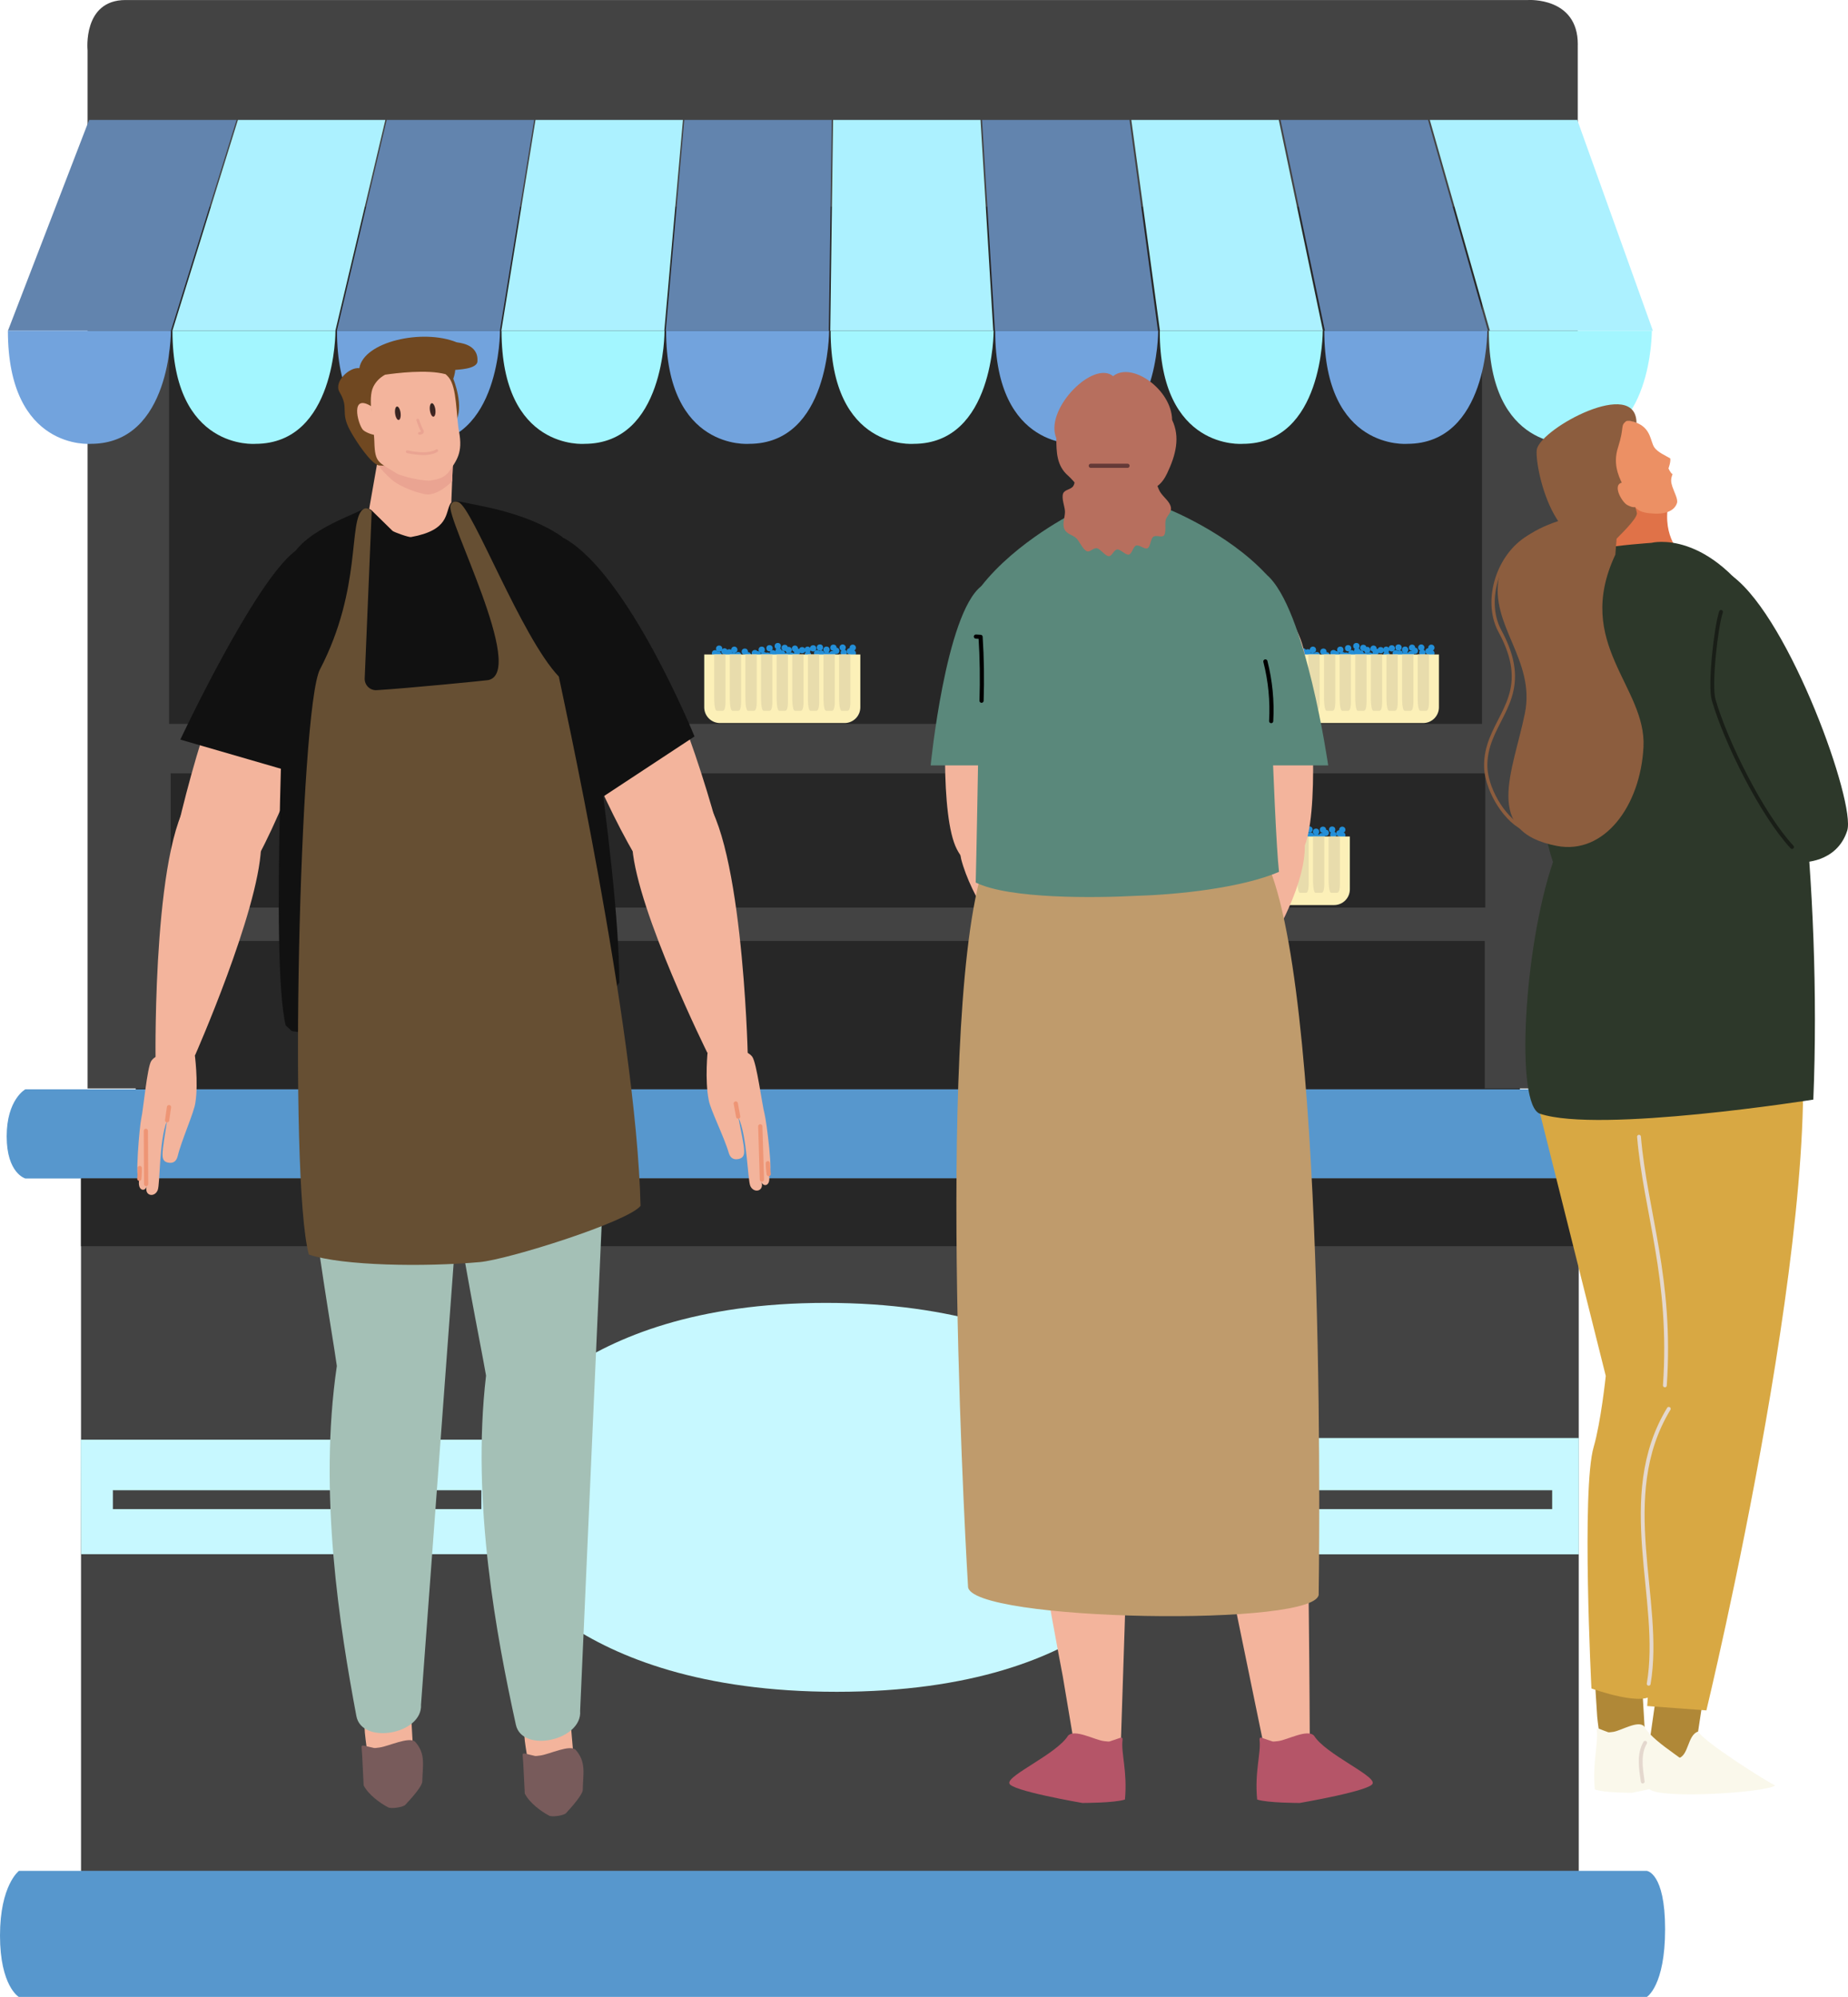 <?xml version="1.0" encoding="UTF-8"?>
<svg id="Layer_2" data-name="Layer 2" xmlns="http://www.w3.org/2000/svg" xmlns:xlink="http://www.w3.org/1999/xlink" viewBox="0 0 664.04 717.67">
  <defs>
    <style>
      .cls-1 {
        fill: #704821;
      }

      .cls-1, .cls-2, .cls-3, .cls-4, .cls-5, .cls-6, .cls-7, .cls-8, .cls-9, .cls-10, .cls-11, .cls-12, .cls-13, .cls-14, .cls-15, .cls-16, .cls-17, .cls-18, .cls-19, .cls-20, .cls-21, .cls-22, .cls-23, .cls-24, .cls-25, .cls-26, .cls-27, .cls-28, .cls-29, .cls-30, .cls-31, .cls-32, .cls-33 {
        stroke-width: 0px;
      }

      .cls-2 {
        fill: #a3f6ff;
      }

      .cls-3 {
        fill: #acf1ff;
      }

      .cls-4 {
        fill: #5a887b;
      }

      .cls-34 {
        stroke: #643937;
      }

      .cls-34, .cls-35, .cls-36, .cls-37, .cls-38, .cls-39, .cls-40, .cls-41 {
        fill: none;
        stroke-linecap: round;
      }

      .cls-34, .cls-35, .cls-36, .cls-38, .cls-39, .cls-40, .cls-41 {
        stroke-linejoin: round;
      }

      .cls-34, .cls-38 {
        stroke-width: 1.5px;
      }

      .cls-5 {
        fill: #d8a843;
      }

      .cls-6 {
        fill: #785b5b;
      }

      .cls-7 {
        fill: #238fd8;
      }

      .cls-8 {
        fill: #fcf0b8;
      }

      .cls-9 {
        fill: #bf9b6c;
      }

      .cls-10 {
        fill: url(#linear-gradient);
      }

      .cls-11 {
        fill: #b55568;
      }

      .cls-12 {
        fill: #272727;
      }

      .cls-13 {
        fill: #e8dcac;
      }

      .cls-14 {
        fill: #b76f5e;
      }

      .cls-15 {
        fill: #5797cd;
      }

      .cls-16 {
        fill: #272727;
      }

      .cls-17 {
        fill: #ec9064;
      }

      .cls-18 {
        fill: #2d382a;
      }

      .cls-19 {
        fill: #434343;
      }

      .cls-20 {
        fill: #6284ae;
      }

      .cls-21 {
        fill: #72a3dd;
      }

      .cls-22 {
        fill: #8c5d3e;
      }

      .cls-35 {
        stroke-width: 1.53px;
      }

      .cls-35, .cls-36 {
        stroke: #ee9575;
      }

      .cls-36 {
        stroke-width: 1.51px;
      }

      .cls-23 {
        fill: #111;
      }

      .cls-24 {
        fill: #c7f8ff;
      }

      .cls-37 {
        stroke: #eaa492;
        stroke-miterlimit: 10;
      }

      .cls-38 {
        stroke: #000;
      }

      .cls-39 {
        stroke: #191e17;
      }

      .cls-39, .cls-40 {
        stroke-width: 1.37px;
      }

      .cls-25 {
        fill: #faf8eb;
      }

      .cls-26 {
        fill: url(#linear-gradient-2);
      }

      .cls-27 {
        fill: #664f33;
      }

      .cls-28 {
        fill: #e07248;
      }

      .cls-40 {
        stroke: #e4d8ce;
      }

      .cls-29 {
        fill: #b08837;
      }

      .cls-30 {
        fill: #434343;
      }

      .cls-31 {
        fill: #eaa492;
      }

      .cls-32 {
        fill: #f3b49c;
      }

      .cls-41 {
        stroke: #3e2210;
        stroke-width: 1.39px;
      }

      .cls-33 {
        fill: #a4c0b6;
      }
    </style>
    <linearGradient id="linear-gradient" x1="-101.98" y1="44.77" x2="-102.01" y2="39.9" gradientTransform="translate(244.95 106.18)" gradientUnits="userSpaceOnUse">
      <stop offset="0" stop-color="#442523"/>
      <stop offset="1" stop-color="#302420"/>
    </linearGradient>
    <linearGradient id="linear-gradient-2" x1="-89.43" y1="45.22" x2="-89.46" y2="40.34" gradientTransform="translate(244.9 104.55)" xlink:href="#linear-gradient"/>
  </defs>
  <g id="Blueberrys">
    <g id="Layer_9" data-name="Layer 9">
      <g>
        <polygon id="Bottom" class="cls-19" points="29.11 423.48 567.28 423.48 567.28 672.53 29.12 672.53 29.11 423.48"/>
        <path class="cls-24" d="M418.2,516.81s-28.16-48.57-121.42-48.57-117.46,49.17-117.46,49.17H29.01l.14,41.14h150.03s23.99,49.46,121.46,49.46,118.08-49.4,118.08-49.4h148.58v-41.8h-149.09ZM172.97,542.36H40.56v-6.83l.26.04h132.15v6.79ZM557.74,542.36h-132.41v-6.83l.26.04h132.15v6.79Z"/>
        <rect id="Background" class="cls-12" x="48.77" y="69.97" width="497.37" height="329.56"/>
        <path class="cls-30" d="M566.95,15.99c.05-17.14-17.86-15.98-17.86-15.98H45.1C29.64.02,31.46,18.05,31.46,18.05v373.14h535.48s-.05-358.07,0-375.2ZM60.76,74.26h471.76v185.9H60.76V74.26ZM533.52,391.14H60.82v-52.97h472.69v52.97ZM533.71,326.15H61.32v-48.21h472.39v48.21Z"/>
        <path class="cls-15" d="M9.09,423.53h575.81s9-3.77,9-16.75-9.13-15.29-9.13-15.29H9.09s-6.69,3.65-6.69,16.92,6.69,15.12,6.69,15.12Z"/>
        <path class="cls-15" d="M6.8,672.37h584.92s6.6.53,6.6,20.94-6.55,24.35-6.55,24.35H6.74s-6.74-3.95-6.74-22.04,6.8-23.25,6.8-23.25Z"/>
        <rect class="cls-16" x="29.11" y="423.48" width="538.17" height="24.4"/>
        <g id="Onning">
          <polygon class="cls-20" points="297.81 118.88 239.23 118.88 245.88 43.1 298.87 43.1 297.81 118.88"/>
          <polygon class="cls-3" points="238.71 118.88 180.14 118.88 192.41 43.1 245.4 43.1 238.71 118.88"/>
          <polygon class="cls-20" points="179.61 118.88 121.04 118.88 138.95 43.1 191.94 43.1 179.61 118.88"/>
          <polygon class="cls-3" points="120.51 118.88 61.94 118.88 85.48 43.1 138.47 43.1 120.51 118.88"/>
          <polygon class="cls-20" points="61.41 118.88 2.84 118.88 32.02 43.1 85.01 43.1 61.41 118.88"/>
          <polygon class="cls-3" points="356.91 118.88 298.34 118.88 299.35 43.1 352.34 43.1 356.91 118.88"/>
          <polygon class="cls-20" points="416.09 118.88 357.52 118.88 352.88 43.1 405.87 43.1 416.09 118.88"/>
          <polygon class="cls-3" points="475.37 118.88 416.8 118.88 406.51 43.1 459.5 43.1 475.37 118.88"/>
          <polygon class="cls-20" points="534.65 118.88 476.08 118.88 460.14 43.1 513.13 43.1 534.65 118.88"/>
          <polygon class="cls-3" points="593.94 118.88 535.36 118.88 513.77 43.1 566.76 43.1 593.94 118.88"/>
          <path class="cls-21" d="M32.62,159.51s-29.78,2.51-29.78-40.63h58.57s.22,40.63-28.79,40.63Z"/>
          <path class="cls-2" d="M91.75,159.51s-29.78,2.51-29.78-40.63h58.57s.22,40.63-28.79,40.63Z"/>
          <path class="cls-21" d="M150.87,159.51s-29.78,2.51-29.78-40.63h58.57s.22,40.63-28.79,40.63Z"/>
          <path class="cls-2" d="M210,159.51s-29.78,2.51-29.78-40.63h58.57s.22,40.63-28.79,40.63Z"/>
          <path class="cls-21" d="M269.13,159.51s-29.78,2.51-29.78-40.63h58.57s.22,40.63-28.79,40.63Z"/>
          <path class="cls-2" d="M328.25,159.51s-29.78,2.51-29.78-40.63h58.57s.22,40.63-28.79,40.63Z"/>
          <path class="cls-21" d="M387.38,159.51s-29.78,2.51-29.78-40.63h58.57s.22,40.63-28.79,40.63Z"/>
          <path class="cls-2" d="M446.51,159.51s-29.78,2.51-29.78-40.63h58.57s.22,40.63-28.79,40.63Z"/>
          <path class="cls-21" d="M505.64,159.51s-29.78,2.51-29.78-40.63h58.57s.22,40.63-28.79,40.63Z"/>
          <path class="cls-2" d="M564.76,159.51s-29.78,2.51-29.78-40.63h58.57s.22,40.63-28.79,40.63Z"/>
        </g>
      </g>
      <g>
        <circle class="cls-7" cx="464.84" cy="234.77" r="1.13"/>
        <circle class="cls-7" cx="466.32" cy="233.12" r="1.13"/>
        <circle class="cls-7" cx="469.95" cy="234.44" r="1.13"/>
        <circle class="cls-7" cx="475.54" cy="234.2" r="1.13"/>
        <circle class="cls-7" cx="479.16" cy="234.72" r="1.13"/>
        <circle class="cls-7" cx="481.61" cy="233.51" r="1.13"/>
        <circle class="cls-7" cx="484.42" cy="232.96" r="1.13"/>
        <circle class="cls-7" cx="487.39" cy="232.19" r="1.13"/>
        <circle class="cls-7" cx="487.66" cy="234" r="1.13"/>
        <circle class="cls-7" cx="482.36" cy="235.42" r="1.13"/>
        <circle class="cls-7" cx="480.13" cy="235.13" r="1.13"/>
        <circle class="cls-7" cx="471.55" cy="235.65" r="1.13"/>
        <circle class="cls-7" cx="507.01" cy="235.09" r="1.13"/>
        <circle class="cls-7" cx="504.98" cy="235.27" r="1.13"/>
        <circle class="cls-7" cx="502.98" cy="234.89" r="1.13"/>
        <circle class="cls-7" cx="489.88" cy="232.84" r="1.13"/>
        <circle class="cls-7" cx="491.27" cy="233.6" r="1.13"/>
        <circle class="cls-7" cx="496.13" cy="233.67" r="1.13"/>
        <circle class="cls-7" cx="500.1" cy="233.01" r="1.13"/>
        <circle class="cls-7" cx="502.53" cy="232.71" r="1.13"/>
        <circle class="cls-7" cx="504.9" cy="233.49" r="1.13"/>
        <circle class="cls-7" cx="507.39" cy="232.78" r="1.13"/>
        <circle class="cls-7" cx="508.39" cy="233.89" r="1.13"/>
        <path class="cls-7" d="M511.83,232.73c0,.62-.5,1.13-1.13,1.13s-1.13-.5-1.13-1.13.5-1.13,1.13-1.13,1.13.5,1.13,1.13Z"/>
        <path class="cls-7" d="M515.46,232.79c0,.62-.5,1.13-1.13,1.13s-1.13-.5-1.13-1.13.5-1.13,1.13-1.13,1.13.5,1.13,1.13Z"/>
        <path class="cls-7" d="M514.42,234.06c0,.62-.5,1.13-1.13,1.13s-1.13-.5-1.13-1.13.5-1.13,1.13-1.13,1.13.5,1.13,1.13Z"/>
        <circle class="cls-7" cx="514.34" cy="234.77" r="1.13"/>
        <path class="cls-7" d="M512.22,234.55c0,.62-.5,1.13-1.13,1.13s-1.13-.5-1.13-1.13.5-1.13,1.13-1.13,1.13.5,1.13,1.13Z"/>
        <path class="cls-7" d="M502.65,234.77c0,.62-.5,1.13-1.13,1.13s-1.13-.5-1.13-1.13.5-1.13,1.13-1.13,1.13.5,1.13,1.13Z"/>
        <path class="cls-7" d="M499.32,235.21c0,.62-.5,1.13-1.13,1.13s-1.13-.5-1.13-1.13.5-1.13,1.13-1.13,1.13.5,1.13,1.13Z"/>
        <path class="cls-7" d="M494.95,235.65c0,.62-.5,1.13-1.13,1.13s-1.13-.5-1.13-1.13.5-1.13,1.13-1.13,1.13.5,1.13,1.13Z"/>
        <circle class="cls-7" cx="490.74" cy="235.71" r="1.13"/>
        <path class="cls-7" d="M488.35,235.65c0,.62-.5,1.13-1.13,1.13s-1.13-.5-1.13-1.13.5-1.13,1.13-1.13,1.13.5,1.13,1.13Z"/>
        <circle class="cls-7" cx="483.7" cy="235.6" r="1.13"/>
        <path class="cls-7" d="M481.31,235.54c0,.62-.5,1.13-1.13,1.13s-1.13-.5-1.13-1.13.5-1.13,1.13-1.13,1.13.5,1.13,1.13Z"/>
        <circle class="cls-7" cx="476.66" cy="235.49" r="1.13"/>
        <circle class="cls-7" cx="473.14" cy="235.43" r="1.13"/>
        <circle class="cls-7" cx="469.62" cy="235.38" r="1.13"/>
        <path class="cls-7" d="M467.23,235.32c0,.62-.5,1.13-1.13,1.13s-1.13-.5-1.13-1.13.5-1.13,1.13-1.13,1.13.5,1.13,1.13Z"/>
        <path class="cls-7" d="M469.38,234.11c0,.62-.5,1.13-1.13,1.13s-1.13-.5-1.13-1.13.5-1.13,1.13-1.13,1.13.5,1.13,1.13Z"/>
        <path class="cls-7" d="M472.9,233.51c0,.62-.5,1.13-1.13,1.13s-1.13-.5-1.13-1.13.5-1.13,1.13-1.13,1.13.5,1.13,1.13Z"/>
        <circle class="cls-7" cx="485.63" cy="234.77" r="1.13"/>
        <path class="cls-7" d="M490.06,234.88c0,.62-.5,1.13-1.13,1.13s-1.13-.5-1.13-1.13.5-1.13,1.13-1.13,1.13.5,1.13,1.13Z"/>
        <path class="cls-7" d="M494.68,233.12c0,.62-.5,1.13-1.13,1.13s-1.13-.5-1.13-1.13.5-1.13,1.13-1.13,1.13.5,1.13,1.13Z"/>
        <path class="cls-7" d="M499.24,233.51c0,.62-.5,1.13-1.13,1.13s-1.13-.5-1.13-1.13.5-1.13,1.13-1.13,1.13.5,1.13,1.13Z"/>
        <circle class="cls-7" cx="494.37" cy="234.22" r="1.13"/>
        <path class="cls-7" d="M493.41,235.6c0,.62-.5,1.13-1.13,1.13s-1.13-.5-1.13-1.13.5-1.13,1.13-1.13,1.13.5,1.13,1.13Z"/>
        <g>
          <path class="cls-8" d="M460.96,235.21v18.98c0,3.13,2.54,5.66,5.66,5.66h44.77c3.13,0,5.66-2.54,5.66-5.66v-18.98h-56.1Z"/>
          <g>
            <path class="cls-13" d="M464.54,235.21v15.59c0,.5,0,4.65.96,4.65h2.06c1.18,0,1.04-3.08,1.04-4.65v-15.59h-4.07Z"/>
            <path class="cls-13" d="M470.15,235.21v15.59c0,.5,0,4.65.96,4.65h2.06c1.18,0,1.04-3.08,1.04-4.65v-15.59h-4.07Z"/>
            <path class="cls-13" d="M475.76,235.21v15.59c0,.5,0,4.65.96,4.65h2.06c1.18,0,1.04-3.08,1.04-4.65v-15.59h-4.07Z"/>
            <path class="cls-13" d="M481.37,235.21v15.59c0,.5,0,4.65.96,4.65h2.06c1.18,0,1.04-3.08,1.04-4.65v-15.59h-4.07Z"/>
            <path class="cls-13" d="M486.98,235.21v15.59c0,.5,0,4.65.96,4.65h2.06c1.18,0,1.04-3.08,1.04-4.65v-15.59h-4.07Z"/>
            <path class="cls-13" d="M492.59,235.21v15.59c0,.5,0,4.65.96,4.65h2.06c1.18,0,1.04-3.08,1.04-4.65v-15.59h-4.07Z"/>
            <path class="cls-13" d="M498.2,235.21v15.59c0,.5,0,4.65.96,4.65h2.06c1.18,0,1.04-3.08,1.04-4.65v-15.59h-4.07Z"/>
            <path class="cls-13" d="M503.81,235.21v15.59c0,.5,0,4.65.96,4.65h2.06c1.18,0,1.04-3.08,1.04-4.65v-15.59h-4.07Z"/>
            <path class="cls-13" d="M509.42,235.21v15.59c0,.5,0,4.65.96,4.65h2.06c1.18,0,1.04-3.08,1.04-4.65v-15.59h-4.07Z"/>
          </g>
        </g>
      </g>
      <g>
        <circle class="cls-7" cx="256.93" cy="234.77" r="1.13"/>
        <circle class="cls-7" cx="258.41" cy="233.12" r="1.13"/>
        <circle class="cls-7" cx="262.04" cy="234.44" r="1.13"/>
        <circle class="cls-7" cx="267.63" cy="234.2" r="1.13"/>
        <circle class="cls-7" cx="271.25" cy="234.72" r="1.13"/>
        <circle class="cls-7" cx="273.7" cy="233.51" r="1.13"/>
        <circle class="cls-7" cx="276.51" cy="232.96" r="1.13"/>
        <circle class="cls-7" cx="279.48" cy="232.19" r="1.13"/>
        <circle class="cls-7" cx="279.75" cy="234" r="1.13"/>
        <circle class="cls-7" cx="274.45" cy="235.42" r="1.13"/>
        <circle class="cls-7" cx="272.22" cy="235.13" r="1.13"/>
        <circle class="cls-7" cx="263.64" cy="235.65" r="1.13"/>
        <circle class="cls-7" cx="299.1" cy="235.09" r="1.13"/>
        <circle class="cls-7" cx="297.07" cy="235.27" r="1.13"/>
        <circle class="cls-7" cx="295.07" cy="234.89" r="1.13"/>
        <circle class="cls-7" cx="281.97" cy="232.84" r="1.13"/>
        <circle class="cls-7" cx="283.36" cy="233.6" r="1.13"/>
        <circle class="cls-7" cx="288.22" cy="233.67" r="1.13"/>
        <circle class="cls-7" cx="292.19" cy="233.01" r="1.13"/>
        <circle class="cls-7" cx="294.62" cy="232.71" r="1.13"/>
        <circle class="cls-7" cx="296.99" cy="233.49" r="1.13"/>
        <circle class="cls-7" cx="299.48" cy="232.78" r="1.13"/>
        <circle class="cls-7" cx="300.48" cy="233.89" r="1.13"/>
        <path class="cls-7" d="M303.92,232.73c0,.62-.5,1.13-1.13,1.13s-1.13-.5-1.13-1.13.5-1.13,1.13-1.13,1.13.5,1.13,1.13Z"/>
        <path class="cls-7" d="M307.55,232.79c0,.62-.5,1.13-1.13,1.13s-1.13-.5-1.13-1.13.5-1.13,1.13-1.13,1.13.5,1.13,1.13Z"/>
        <path class="cls-7" d="M306.51,234.06c0,.62-.5,1.13-1.13,1.13s-1.13-.5-1.13-1.13.5-1.13,1.13-1.13,1.13.5,1.13,1.13Z"/>
        <circle class="cls-7" cx="306.43" cy="234.77" r="1.13"/>
        <path class="cls-7" d="M304.31,234.55c0,.62-.5,1.13-1.13,1.13s-1.13-.5-1.13-1.13.5-1.13,1.13-1.13,1.13.5,1.13,1.13Z"/>
        <path class="cls-7" d="M294.74,234.77c0,.62-.5,1.13-1.13,1.13s-1.13-.5-1.13-1.13.5-1.13,1.13-1.13,1.13.5,1.13,1.13Z"/>
        <path class="cls-7" d="M291.41,235.21c0,.62-.5,1.13-1.13,1.13s-1.13-.5-1.13-1.13.5-1.13,1.13-1.13,1.13.5,1.13,1.13Z"/>
        <path class="cls-7" d="M287.04,235.65c0,.62-.5,1.13-1.13,1.13s-1.13-.5-1.13-1.13.5-1.13,1.13-1.13,1.13.5,1.13,1.13Z"/>
        <circle class="cls-7" cx="282.83" cy="235.71" r="1.13"/>
        <path class="cls-7" d="M280.44,235.65c0,.62-.5,1.13-1.13,1.13s-1.13-.5-1.13-1.13.5-1.13,1.13-1.13,1.13.5,1.13,1.13Z"/>
        <circle class="cls-7" cx="275.79" cy="235.6" r="1.13"/>
        <path class="cls-7" d="M273.4,235.54c0,.62-.5,1.13-1.13,1.13s-1.13-.5-1.13-1.13.5-1.13,1.13-1.13,1.13.5,1.13,1.13Z"/>
        <circle class="cls-7" cx="268.75" cy="235.49" r="1.13"/>
        <circle class="cls-7" cx="265.23" cy="235.43" r="1.13"/>
        <circle class="cls-7" cx="261.71" cy="235.38" r="1.13"/>
        <path class="cls-7" d="M259.32,235.32c0,.62-.5,1.13-1.13,1.13s-1.13-.5-1.13-1.13.5-1.13,1.13-1.13,1.13.5,1.13,1.13Z"/>
        <path class="cls-7" d="M261.47,234.11c0,.62-.5,1.13-1.13,1.13s-1.13-.5-1.13-1.13.5-1.13,1.13-1.13,1.13.5,1.13,1.13Z"/>
        <path class="cls-7" d="M264.99,233.51c0,.62-.5,1.13-1.13,1.13s-1.13-.5-1.13-1.13.5-1.13,1.13-1.13,1.13.5,1.13,1.13Z"/>
        <circle class="cls-7" cx="277.72" cy="234.77" r="1.13"/>
        <path class="cls-7" d="M282.15,234.88c0,.62-.5,1.13-1.13,1.13s-1.13-.5-1.13-1.13.5-1.13,1.13-1.13,1.13.5,1.13,1.13Z"/>
        <path class="cls-7" d="M286.77,233.12c0,.62-.5,1.13-1.13,1.13s-1.13-.5-1.13-1.13.5-1.13,1.13-1.13,1.13.5,1.13,1.13Z"/>
        <path class="cls-7" d="M291.33,233.51c0,.62-.5,1.13-1.13,1.13s-1.13-.5-1.13-1.13.5-1.13,1.13-1.13,1.13.5,1.13,1.13Z"/>
        <circle class="cls-7" cx="286.46" cy="234.22" r="1.13"/>
        <path class="cls-7" d="M285.5,235.6c0,.62-.5,1.13-1.13,1.13s-1.13-.5-1.13-1.13.5-1.13,1.13-1.13,1.13.5,1.13,1.13Z"/>
        <g>
          <path class="cls-8" d="M253.05,235.21v18.98c0,3.13,2.54,5.66,5.66,5.66h44.77c3.13,0,5.66-2.54,5.66-5.66v-18.98h-56.1Z"/>
          <g>
            <path class="cls-13" d="M256.63,235.21v15.59c0,.5,0,4.65.96,4.65h2.06c1.18,0,1.04-3.08,1.04-4.65v-15.59h-4.07Z"/>
            <path class="cls-13" d="M262.24,235.21v15.59c0,.5,0,4.65.96,4.65h2.06c1.18,0,1.04-3.08,1.04-4.65v-15.59h-4.07Z"/>
            <path class="cls-13" d="M267.85,235.21v15.59c0,.5,0,4.65.96,4.65h2.06c1.18,0,1.04-3.08,1.04-4.65v-15.59h-4.07Z"/>
            <path class="cls-13" d="M273.46,235.21v15.59c0,.5,0,4.65.96,4.65h2.06c1.18,0,1.04-3.08,1.04-4.65v-15.59h-4.07Z"/>
            <path class="cls-13" d="M279.07,235.21v15.59c0,.5,0,4.65.96,4.65h2.06c1.18,0,1.04-3.08,1.04-4.65v-15.59h-4.07Z"/>
            <path class="cls-13" d="M284.68,235.21v15.59c0,.5,0,4.65.96,4.65h2.06c1.18,0,1.04-3.08,1.04-4.65v-15.59h-4.07Z"/>
            <path class="cls-13" d="M290.29,235.21v15.59c0,.5,0,4.65.96,4.65h2.06c1.18,0,1.04-3.08,1.04-4.65v-15.59h-4.07Z"/>
            <path class="cls-13" d="M295.9,235.21v15.59c0,.5,0,4.65.96,4.65h2.06c1.18,0,1.04-3.08,1.04-4.65v-15.59h-4.07Z"/>
            <path class="cls-13" d="M301.51,235.21v15.59c0,.5,0,4.65.96,4.65h2.06c1.18,0,1.04-3.08,1.04-4.65v-15.59h-4.07Z"/>
          </g>
        </g>
      </g>
      <g>
        <circle class="cls-7" cx="432.83" cy="300.19" r="1.13"/>
        <circle class="cls-7" cx="434.31" cy="298.54" r="1.13"/>
        <circle class="cls-7" cx="437.94" cy="299.86" r="1.13"/>
        <circle class="cls-7" cx="443.53" cy="299.62" r="1.13"/>
        <circle class="cls-7" cx="447.15" cy="300.14" r="1.13"/>
        <circle class="cls-7" cx="449.6" cy="298.93" r="1.13"/>
        <circle class="cls-7" cx="452.41" cy="298.38" r="1.13"/>
        <circle class="cls-7" cx="455.38" cy="297.61" r="1.13"/>
        <circle class="cls-7" cx="455.65" cy="299.42" r="1.13"/>
        <circle class="cls-7" cx="450.35" cy="300.84" r="1.13"/>
        <circle class="cls-7" cx="448.12" cy="300.55" r="1.13"/>
        <circle class="cls-7" cx="439.54" cy="301.07" r="1.13"/>
        <circle class="cls-7" cx="475" cy="300.51" r="1.13"/>
        <circle class="cls-7" cx="472.97" cy="300.69" r="1.13"/>
        <circle class="cls-7" cx="470.96" cy="300.31" r="1.13"/>
        <circle class="cls-7" cx="457.87" cy="298.26" r="1.13"/>
        <circle class="cls-7" cx="459.26" cy="299.02" r="1.13"/>
        <circle class="cls-7" cx="464.12" cy="299.09" r="1.13"/>
        <circle class="cls-7" cx="468.09" cy="298.43" r="1.13"/>
        <circle class="cls-7" cx="470.52" cy="298.13" r="1.13"/>
        <circle class="cls-7" cx="472.89" cy="298.91" r="1.13"/>
        <circle class="cls-7" cx="475.38" cy="298.2" r="1.13"/>
        <circle class="cls-7" cx="476.38" cy="299.31" r="1.13"/>
        <circle class="cls-7" cx="478.69" cy="298.15" r="1.13"/>
        <path class="cls-7" d="M483.45,298.21c0,.62-.5,1.13-1.13,1.13s-1.13-.5-1.13-1.13.5-1.13,1.13-1.13,1.13.5,1.13,1.13Z"/>
        <path class="cls-7" d="M482.41,299.48c0,.62-.5,1.13-1.13,1.13s-1.13-.5-1.13-1.13.5-1.13,1.13-1.13,1.13.5,1.13,1.13Z"/>
        <path class="cls-7" d="M483.46,300.19c0,.62-.5,1.13-1.13,1.13s-1.13-.5-1.13-1.13.5-1.13,1.13-1.13,1.13.5,1.13,1.13Z"/>
        <path class="cls-7" d="M480.21,299.97c0,.62-.5,1.13-1.13,1.13s-1.13-.5-1.13-1.13.5-1.13,1.13-1.13,1.13.5,1.13,1.13Z"/>
        <path class="cls-7" d="M470.64,300.19c0,.62-.5,1.13-1.13,1.13s-1.13-.5-1.13-1.13.5-1.13,1.13-1.13,1.13.5,1.13,1.13Z"/>
        <circle class="cls-7" cx="466.19" cy="300.63" r="1.13"/>
        <path class="cls-7" d="M462.94,301.07c0,.62-.5,1.13-1.13,1.13s-1.13-.5-1.13-1.13.5-1.13,1.13-1.13,1.13.5,1.13,1.13Z"/>
        <path class="cls-7" d="M459.86,301.13c0,.62-.5,1.13-1.13,1.13s-1.13-.5-1.13-1.13.5-1.13,1.13-1.13,1.13.5,1.13,1.13Z"/>
        <path class="cls-7" d="M456.34,301.07c0,.62-.5,1.13-1.13,1.13s-1.13-.5-1.13-1.13.5-1.13,1.13-1.13,1.13.5,1.13,1.13Z"/>
        <path class="cls-7" d="M452.82,301.02c0,.62-.5,1.13-1.13,1.13s-1.13-.5-1.13-1.13.5-1.13,1.13-1.13,1.13.5,1.13,1.13Z"/>
        <path class="cls-7" d="M449.3,300.96c0,.62-.5,1.13-1.13,1.13s-1.13-.5-1.13-1.13.5-1.13,1.13-1.13,1.13.5,1.13,1.13Z"/>
        <circle class="cls-7" cx="444.65" cy="300.91" r="1.13"/>
        <path class="cls-7" d="M442.26,300.85c0,.62-.5,1.13-1.13,1.13s-1.13-.5-1.13-1.13.5-1.13,1.13-1.13,1.13.5,1.13,1.13Z"/>
        <path class="cls-7" d="M438.74,300.8c0,.62-.5,1.13-1.13,1.13s-1.13-.5-1.13-1.13.5-1.13,1.13-1.13,1.13.5,1.13,1.13Z"/>
        <path class="cls-7" d="M435.22,300.74c0,.62-.5,1.13-1.13,1.13s-1.13-.5-1.13-1.13.5-1.13,1.13-1.13,1.13.5,1.13,1.13Z"/>
        <circle class="cls-7" cx="436.24" cy="299.53" r="1.13"/>
        <path class="cls-7" d="M440.88,298.93c0,.62-.5,1.13-1.13,1.13s-1.13-.5-1.13-1.13.5-1.13,1.13-1.13,1.13.5,1.13,1.13Z"/>
        <path class="cls-7" d="M454.74,300.19c0,.62-.5,1.13-1.13,1.13s-1.13-.5-1.13-1.13.5-1.13,1.13-1.13,1.13.5,1.13,1.13Z"/>
        <path class="cls-7" d="M458.05,300.3c0,.62-.5,1.13-1.13,1.13s-1.13-.5-1.13-1.13.5-1.13,1.13-1.13,1.13.5,1.13,1.13Z"/>
        <path class="cls-7" d="M462.67,298.54c0,.62-.5,1.13-1.13,1.13s-1.13-.5-1.13-1.13.5-1.13,1.13-1.13,1.13.5,1.13,1.13Z"/>
        <path class="cls-7" d="M467.23,298.93c0,.62-.5,1.13-1.13,1.13s-1.13-.5-1.13-1.13.5-1.13,1.13-1.13,1.13.5,1.13,1.13Z"/>
        <path class="cls-7" d="M463.49,299.64c0,.62-.5,1.13-1.13,1.13s-1.13-.5-1.13-1.13.5-1.13,1.13-1.13,1.13.5,1.13,1.13Z"/>
        <path class="cls-7" d="M461.4,301.02c0,.62-.5,1.13-1.13,1.13s-1.13-.5-1.13-1.13.5-1.13,1.13-1.13,1.13.5,1.13,1.13Z"/>
        <g>
          <path class="cls-8" d="M428.95,300.63v18.98c0,3.13,2.54,5.66,5.66,5.66h44.77c3.13,0,5.66-2.54,5.66-5.66v-18.98h-56.1Z"/>
          <g>
            <path class="cls-13" d="M432.52,300.63v15.59c0,.5,0,4.65.96,4.65h2.06c1.18,0,1.04-3.08,1.04-4.65v-15.59h-4.07Z"/>
            <path class="cls-13" d="M438.13,300.63v15.59c0,.5,0,4.65.96,4.65h2.06c1.18,0,1.04-3.08,1.04-4.65v-15.59h-4.07Z"/>
            <path class="cls-13" d="M443.74,300.63v15.59c0,.5,0,4.65.96,4.65h2.06c1.18,0,1.04-3.08,1.04-4.65v-15.59h-4.07Z"/>
            <path class="cls-13" d="M449.35,300.63v15.59c0,.5,0,4.65.96,4.65h2.06c1.18,0,1.04-3.08,1.04-4.65v-15.59h-4.07Z"/>
            <path class="cls-13" d="M454.97,300.63v15.59c0,.5,0,4.65.96,4.65h2.06c1.18,0,1.04-3.08,1.04-4.65v-15.59h-4.07Z"/>
            <path class="cls-13" d="M460.58,300.63v15.59c0,.5,0,4.65.96,4.65h2.06c1.18,0,1.04-3.08,1.04-4.65v-15.59h-4.07Z"/>
            <path class="cls-13" d="M466.19,300.63v15.59c0,.5,0,4.65.96,4.65h2.06c1.18,0,1.04-3.08,1.04-4.65v-15.59h-4.07Z"/>
            <path class="cls-13" d="M471.8,300.63v15.59c0,.5,0,4.65.96,4.65h2.06c1.18,0,1.04-3.08,1.04-4.65v-15.59h-4.07Z"/>
            <path class="cls-13" d="M477.41,300.63v15.59c0,.5,0,4.65.96,4.65h2.06c1.18,0,1.04-3.08,1.04-4.65v-15.59h-4.07Z"/>
          </g>
        </g>
      </g>
    </g>
  </g>
  <g id="Woman_2" data-name="Woman 2">
    <g id="Woman2">
      <g>
        <path class="cls-32" d="M440.06,305.91c3.93,18.71,22.13,10.96,28.18-.7,6.01-11.58,3.23-55.05.8-69.04-3.37-19.37-18.66-24.92-23.93-18.73-9.94,11.68-6.05,65.73-5.04,88.47Z"/>
        <path class="cls-32" d="M468.67,301.15c3.17,25.19-35.28,71.56-35.28,71.56l-19.63-8.09s21.47-65.04,28.3-75.31c5.14-7.73,25.34,1.78,26.61,11.84Z"/>
      </g>
      <g>
        <path class="cls-32" d="M372.01,305.91c-3.93,18.71-22.13,10.96-28.18-.7-6.01-11.58-4.6-51.13-2.17-65.12,3.37-19.37,20.03-28.84,25.3-22.65,9.94,11.68,6.05,65.73,5.04,88.47Z"/>
        <path class="cls-32" d="M345.34,308.62c7.22,27.93,46.23,65.03,46.23,65.03l18.09-11.11s-31.55-60.79-39.93-69.84c-6.3-6.81-26.92,6.11-24.38,15.93Z"/>
      </g>
      <g>
        <path class="cls-32" d="M411.02,341.46c-.16-12.04-9.53-48.86-41.81-34.28-9.31,4.2-7.33-17.77-16.66,9.99-15.25,45.36,22.53,249.48,29.35,285.35h0l3.42,20.35s.55,11.13,3.4,12.26c3.77,1.49,14.04-8.9,14.04-8.9,0,0,8.6-258.56,8.26-284.76Z"/>
        <path class="cls-32" d="M470.63,623.33s-.93-287.08-14.39-313.48c-13.13-25.75-12.44-2.38-22.25-4.75-34.03-8.22-37.68,29.86-36.01,41.75,3.66,26.09,55.66,278.12,55.66,278.12,0,0,11.62,11.64,15.39,10.15,2.85-1.13,1.59-11.79,1.59-11.79Z"/>
        <path class="cls-11" d="M404.22,646.73c-3.72,1.25-15.31,1.23-15.31,1.23,0,0-26.23-4.49-26.21-7.09-.74-2.87,17.01-10.52,21.08-17.09,2.4-2.52,9.55,1.53,12.89,1.95,2.62.33,1.69.12,4.02-.54,1.41-.4,2.85-1.37,2.67.08-.59,4.78,1.82,11.36.86,21.46Z"/>
        <path class="cls-11" d="M451.73,646.73c3.72,1.25,15.31,1.23,15.31,1.23,0,0,26.23-4.49,26.21-7.09.74-2.87-17.01-10.52-21.08-17.09-2.4-2.52-9.55,1.53-12.89,1.95-2.62.33-1.69.12-4.02-.54-1.41-.4-2.85-1.37-2.67.08.59,4.78-1.82,11.36-.86,21.46Z"/>
      </g>
      <path class="cls-9" d="M473.84,572.64s3.42-207.12-17.6-260.35c-12.35-31.27-12.44-2.85-22.25-5.68-15.91-4.6-25.18,2.92-30.37,13.68-6.23-12.1-16.98-20.62-34.41-11.2-9.31,5.03-7.33-28.19-16.66,5.03-16.73,59.58-4.71,256.02-4.71,256.02.02,12.61,127.96,14.84,125.99,2.5Z"/>
      <g>
        <path class="cls-4" d="M352.56,210.71c12.74-16.31,33.82-26.64,33.82-26.64l32.81-1.35s21.86,8.56,35.9,23.78c0,0,2.6,89.65,4.49,106.84-13.45,5.77-36.42,8.2-51.1,8.6-14.66.8-45.74,1.2-57.88-4.77.48-17.29,1.96-106.45,1.96-106.45Z"/>
        <path class="cls-4" d="M477.26,275.08h-142.85s5.35-54.28,18.14-64.37c12.14-9.58,31.56-1.01,50.69-2,20.97-1.08,41.59-10.86,51.84-2.21,14.06,11.87,22.18,68.58,22.18,68.58Z"/>
        <path class="cls-38" d="M350.67,228.78c.56.03,1.12.06,1.68.1.49,7.64.6,15.3.35,22.95"/>
        <path class="cls-38" d="M454.69,237.71c1.79,6.98,2.49,14.24,2.08,21.44"/>
      </g>
      <g>
        <path class="cls-14" d="M421.17,150.9c-.16-10.91-14.51-21.08-21.2-15.72-7.03-5.73-23.88,11.09-20.7,21.47.07.24.17.53.3.86.03,4.89.06,9.87,4.27,13.48.87.75,3.31,3.39,3.8,4.43.64,1.37,2.02,2.29,3.48,2.7,1.46.41,3,.38,4.51.3,4.69-.25,9.33-.98,13.97-1.71,2.08-.33,4.24-.68,6-1.83,1.74-1.14,2.92-2.94,3.81-4.82,3.08-6.48,4.75-12.94,1.76-19.16Z"/>
        <path class="cls-14" d="M405.62,199.32c-1.15.24-2.99-1.95-4.16-1.85-1.24.1-1.88,2.48-3.05,2.42-1.27-.06-2.97-2.57-4.2-2.84-1.39-.3-2.5,1.58-3.72,1.03-1.45-.64-2.61-3.6-3.79-4.68-1.38-1.27-3.41-1.41-4.24-3.28-.84-1.88.21-4.08.22-6.18,0-1.8-1.3-4.68-.7-6.5.52-1.55,2.73-1.39,3.67-2.74.84-1.2.57-4.32,1.75-5.33,1.09-.92,3.35.48,4.66-.14,1.22-.59,1.74-3.35,3.18-3.65,1.45-.3,3.5,1.95,4.92,1.99,1.51.05,2.7-2.06,4.19-1.66,1.62.43,3.2,3.28,4.63,4.02,1.61.83,3.47-.16,4.83,1.01,1.59,1.37,2.1,4.42,3.15,6,1.23,1.85,3.42,3.38,3.77,5.36.35,1.97-1.36,2.87-1.84,4.52-.41,1.41.27,4.46-.63,5.59-.76.95-2.83-.28-3.88.52-.93.71-.97,3.57-2.06,4.11-.99.5-2.94-1.35-4.09-.97-1.09.36-1.45,3-2.6,3.23Z"/>
        <path class="cls-34" d="M391.95,167.4h13.2"/>
      </g>
    </g>
  </g>
  <g id="Vendor">
    <g id="Vendor-2" data-name="Vendor">
      <polygon class="cls-32" points="161.35 201.1 129.45 201.1 135.84 164.75 162.8 164.75 161.35 201.1"/>
      <path class="cls-32" d="M259.98,306.08c4.53,19.46-15.81,19.37-25.27,10.36-9.4-8.95-31.96-60.05-34.71-74.66-3.81-20.24,17.59-24.07,24.44-20.09,12.93,7.5,30.14,61.22,35.54,84.39Z"/>
      <g>
        <g>
          <path class="cls-32" d="M50.06,423.64c-.5,2.56.27,3.77,1.13,3.93.66.12,1.38-.39,1.57-1.39-.67,2.2.5,3.35,1.78,3.26.82-.06,1.68-.62,2.13-1.73.89-2.18.45-17.98,3.34-24.85-.66,4.68-1.65,9.66-1.61,12.18.02,1.52.47,2.5,2.01,2.79,2.02.39,3.03-.65,3.46-2.42,1.34-5.56,5.93-15.77,6.33-19.11,1.18-7.33-.28-17.84-.28-17.84,0,0-12.52-1.76-15.57,2.84-1.48,2.23-2.87,17.61-3.58,20.62-.61,2.59-2.42,23.33-.71,21.72Z"/>
          <path class="cls-36" d="M52.41,406.41c.03,6.38.07,12.76.1,19.13"/>
          <path class="cls-36" d="M50.21,419.77c.08,1.54-.15,3.87-.15,3.87"/>
          <path class="cls-36" d="M60.73,397.89c-.26,2.06-.42,2.67-.68,4.73"/>
        </g>
        <path class="cls-32" d="M61.82,307.28c-3.74,19.61,16.15,18.79,25.08,9.44,8.87-9.29,29.12-61.17,31.28-75.87,3-20.36-18.05-23.41-24.61-19.18-12.37,7.97-27.3,62.28-31.75,85.62Z"/>
        <path class="cls-32" d="M93.8,304.76c-1.04,23.14-23.7,74.47-23.7,74.47l-14.21.75s-1.03-82.53,14.32-95.06c7.3-5.96,24.07,9.19,23.59,19.84Z"/>
      </g>
      <g>
        <g>
          <path class="cls-32" d="M148.47,629.76s-9.92,10.51-13.4,8.78c-2.64-1.31-3.96-15.8-3.96-15.8l-.73-11.88,17.26,4.06.84,14.83Z"/>
          <path class="cls-6" d="M130.67,641.65c1.8,3.45,5.99,6.42,8.83,7.9,1.1.57,5.32-.04,6.15-.92,2.68-2.84,6-6.75,6.08-8.27.11-5.89,1.37-10.03-2.59-14.43-2.22-1.88-9.41,1.61-12.7,2.09-2.58.37-1.66.17-3.9-.25-1.36-.26-2.72-.96-2.62.18.33,3.74.32,5.81.75,13.72Z"/>
          <path class="cls-33" d="M151.72,310.31c-28.79-14.46-37.35-2.99-40.2,9.44-12.07,52.54,5.71,144.43,9.52,171.15,0,0,0,0,0,.01-6.71,45.65,1.11,94.38,7.02,125.83,1.96,10.43,23.81,6.55,23.22-4.12,0,0,19-256.69,19.28-261.33,1.93-31.71-10.54-36.82-18.84-40.99Z"/>
        </g>
        <g>
          <path class="cls-32" d="M206.16,632.03s-9.6,10.9-13.14,9.32c-2.68-1.2-4.43-15.63-4.43-15.63l-1.08-11.84,17.37,3.36,1.28,14.78Z"/>
          <path class="cls-6" d="M188.56,644.57c1.78,3.47,5.94,6.46,8.76,7.95,1.09.58,5.26-.03,6.08-.91,2.64-2.84,5.92-6.77,6-8.29.1-5.92,1.34-10.07-2.59-14.5-2.2-1.89-9.31,1.6-12.56,2.07-2.55.37-1.64.17-3.86-.26-1.34-.26-2.7-.97-2.59.18.34,3.75.32,5.84.77,13.77Z"/>
          <path class="cls-33" d="M199.99,312.65c-29.19-13.29-37.41-1.49-39.9,11.06-10.52,53,9.97,144.11,14.56,170.66,0,0,0,0,0,.01-5.36,45.89,3.89,94.28,10.72,125.48,2.27,10.34,23.98,5.59,23.09-5.05,0,0,11.42-257.3,11.57-261.95,1-31.77-11.62-36.37-20.03-40.2Z"/>
        </g>
        <path class="cls-41" d="M163.56,400.02c-1.35,10.43.46,25.14,1.16,39.08"/>
      </g>
      <g>
        <path class="cls-23" d="M103.27,205.68c.24-12.74,21.61-19.73,27.22-22.67.97-.51,2.18-.31,3.03.39l7.52,7.38c.61.51,5.85,2.37,6.63,2.23,13.87-2.47,12.26-8.71,14.15-11.96.6-1.04,3.13-.9,4.3-.61,4.76,1.15,22.7,3.41,35.69,12.35.6.41,1.01,1.05,1.13,1.77,2.04,11.86,19.6,115.11,19.59,158.52-.52.86-.92,1.53-1.44,2.38-8.88,4.62-47.24,14-56.77,14.87-19,1.75-46.53,2.34-59.47.23l-2.18-2.02c-5.74-23.21.11-137.78.59-162.87Z"/>
        <path class="cls-23" d="M64.8,265.8l38.76,11.24s20.97-25.32,16.77-41.96c-2.84-11.28-9.54-40.73-14.57-36.8-14.72,11.6-40.96,67.52-40.96,67.52Z"/>
        <path class="cls-23" d="M249.56,264.67l-33.84,22.29-24.95-86.68s10.45-7.69,11.98-6.83c23.16,12.96,46.81,71.22,46.81,71.22Z"/>
      </g>
      <path class="cls-27" d="M114.98,240.57c15.27-29.41,10.01-53.57,15.51-57.55.96-.69,2.19-.27,3.07.77l-2.51,60.01c-.1,2.41,1.9,4.39,4.31,4.24,11.2-.68,39.46-3.48,40.09-3.62,13.82-2.96-15.33-58.21-13.57-62.82.56-1.47,1.75-1.53,2.94-1.08,4.95,1.9,22.48,48.44,35.98,62.63.28,1.88,27.91,125.8,29.36,190.2v.03c-4.59,5.76-47.57,19.28-57.77,20.2-19.86,1.78-49.14,1.37-61.39-2.69l-.02-.02c-7.37-26.93-3.31-196.24,3.99-210.31Z"/>
      <path class="cls-31" d="M137.44,165.3l25.28,1.2-.24,6.43s-5.24,5.56-9.78,4.67-9.87-3.29-12.04-5.29c-2.17-2-4.19-4.05-4.19-4.64s.97-2.37.97-2.37Z"/>
      <g>
        <path class="cls-1" d="M129.12,132.31c1.57-9.53,22.71-14.28,34.99-9.29.37.16,7.82.39,7.45,6.72.1,3.04-7.71,3.09-7.91,3.2-.03.01-.05.03-.08.04-.06,1.39-.69,3.17-.69,3.17,0,0,4.17,10.02.71,15.69-4.97-4.91-3.77.95-6.14,1.22-2.36,7.27-2.51,10.3-4.98,12.87-2.51,2.61-16.38,1.27-16.39,1.33-2.84-.69-8.08-8.5-10.28-12.55-3.71-6.87-.21-7.76-3.8-13.81-2.17-3.66,3.51-9.06,7.11-8.58Z"/>
        <path class="cls-32" d="M164.94,155.07c-1.09-5.96-.7-15.73-3.68-19.41-.36-.45-.75-.83-1.16-1.18-6.65-1.79-17.8-.39-21.74.19-1.74.97-3.23,2.34-4.22,4.33-2.15,4.31.22,13.74.38,19.81.2,7.76,1.56,7.2,7.85,11.25,1.86,1.19,10.69,3.2,12.89,2.53,2.23-.31,4.12-.97,5.69-2.58,3.28-4.62,5.4-7.33,4-14.94Z"/>
        <path class="cls-32" d="M133.3,145.94c-7.44-4.48-4.81,6.06-3,8.4.66.86,3.23,1.92,4.58,1.98l-1.57-10.38Z"/>
      </g>
      <ellipse class="cls-10" cx="142.95" cy="148.52" rx=".99" ry="2.44" transform="translate(-18 19.73) rotate(-7.43)"/>
      <ellipse class="cls-26" cx="155.46" cy="147.33" rx=".99" ry="2.44" transform="translate(-17.75 21.34) rotate(-7.43)"/>
      <path class="cls-37" d="M146.34,162.34s7.26,1.79,10.59-.38"/>
      <path class="cls-37" d="M150.11,150.96s.98,2.9,1.58,3.81-.98.98-.98.98"/>
    </g>
  </g>
  <g id="Left_Forearm" data-name="Left Forearm">
    <g>
      <path class="cls-32" d="M276.22,421.92c.61,2.54-.14,3.78-1.01,3.97-.67.15-1.42-.33-1.65-1.33.77,2.18-.39,3.37-1.7,3.33-.84-.03-1.74-.56-2.24-1.65-.99-2.15-1.11-17.95-4.31-24.71.84,4.65,2.04,9.59,2.09,12.12.03,1.52-.39,2.51-1.95,2.87-2.05.46-3.12-.54-3.62-2.29-1.57-5.51-6.63-15.54-7.16-18.86-1.47-7.28-.36-17.84-.36-17.84,0,0,12.72-2.22,16,2.26,1.59,2.17,3.57,17.49,4.4,20.47.71,2.57,3.32,23.23,1.51,21.68Z"/>
      <path class="cls-35" d="M273.19,404.79c.2,6.37.39,12.75.59,19.12"/>
      <path class="cls-35" d="M275.92,418.06c-.02,1.54.29,3.87.29,3.87"/>
      <path class="cls-35" d="M264.38,396.59c.34,2.05.53,2.65.87,4.7"/>
    </g>
    <path class="cls-32" d="M227.22,304.74c1.9,23.09,26.91,73.54,26.91,73.54l14.54.22s-1.95-82.51-18.08-94.47c-7.67-5.68-24.25,10.08-23.37,20.7Z"/>
  </g>
  <g id="Woman_1" data-name="Woman 1">
    <g id="Woman_1-2" data-name="Woman 1">
      <g>
        <path class="cls-29" d="M610.17,622.3s-5.3,12.5-8.91,13.04c-2.73.41-8.55-9.2-8.55-9.2l2.17-15.18,16.66,2.34-1.37,9Z"/>
        <path class="cls-25" d="M592.71,642.98c3.72,3.73,42.32,1.22,45.16-1.32-3.08-1.37-25.61-15.66-27.69-19.36-3.9,1.22-3.31,8.9-7.26,9.62-3.96.72-6.95-4.44-10.21-5.77,0,0-1.54,15.28,0,16.83Z"/>
        <path class="cls-29" d="M591.12,623.69s-9.82,10.06-13.28,8.41c-2.62-1.25-3.92-15.12-3.92-15.12l-.73-11.37,17.09,3.89.84,14.19Z"/>
        <path class="cls-25" d="M573.07,643.1c3.23,1.24,13.32,1.21,13.32,1.21,0,0,22.83-4.42,22.81-6.98.64-2.82-14.81-10.36-18.35-16.83-2.09-2.48-8.31,1.51-11.22,1.92-2.28.32-1.47.12-3.5-.53-1.22-.4-2.48-1.35-2.33.08.51,4.7-1.59,11.19-.75,21.12Z"/>
        <path class="cls-40" d="M591.15,626.32c-2.39,4.05-1.56,9.14-.88,13.95"/>
      </g>
      <g>
        <path class="cls-5" d="M633.1,362.39c-1.46-1.76-1.46-10.13-10.26-37.07-13.52-9.69-56.9,2.06-58.74,5.46-9.24,17.08-16.67,51.65-13.14,59.76l26.04,103.95s-1.74,16.58-4.34,25.5c-4.45,15.27-.81,86.82-.81,86.82,0,0,20.01,7.25,22.35,1.54,2.09-5.09,24.31-96.03,24.31-111.06,0-9.21,1.48-63.53-4.8-109.81,11.88-9.45,19.63-24.79,19.38-25.09Z"/>
        <path class="cls-5" d="M613.15,614.69l-21.26-1.57,1.84-27.62s-5.75-49.79,5.91-79.18c-6.81-28.05,2.79-115.04,2.79-115.04,0,0,29.87-37.65,42.9-33.13,13.87,65.96-32.18,256.56-32.18,256.56Z"/>
        <path class="cls-40" d="M588.94,408.52c2.36,27.37,11.93,50.86,9.3,89.37"/>
        <path class="cls-40" d="M599.64,506.31c-19.22,31.7-2.06,68.92-7.22,98.82"/>
      </g>
      <path class="cls-28" d="M579.37,191.85c-1.11-3.77-4-13.32-5.18-17.7,1.32-2.01,9.96-5.83,13.33-6.22,3.39-.13,10.98,8.92,12.53,10.7-3.56,13.09,3.49,19.85,3.49,19.85,0,0,2.37,14.68-4.86,15.24-7.23.56-26.09-13.94-26.09-13.94,0,0,4.23-.32,6.78-7.93Z"/>
      <g>
        <path class="cls-18" d="M633.78,221.53c-19.57-31.86-40.36-26.44-40.36-26.44,0,0-12.55.87-18.32,2.08-5.77,1.2-11.4,4.13-11.4,4.13,0,0-19.3,16.98-13.65,55.25,1.68,11.38,2.83,38.33,7.95,53.13.02.01.05.02.07.04-10.59,31.03-13.64,87.54-4.7,90.54,21.26,7.14,98.21-5.08,98.21-5.08,3.14-76.04-7.1-162.32-17.81-173.63Z"/>
        <path class="cls-18" d="M663.76,298.52c-3.81,11.86-16.47,11.37-16.47,11.37,0,0-26.19-42.1-30.1-54.5-3.61-11.43.11-52.33,5.59-48.14,20.61,15.75,44.12,81.51,40.98,91.27Z"/>
        <path class="cls-39" d="M618.41,219.91c-1.83,5.46-4.16,26.37-2.65,31.59,4.34,15.06,17.34,41.28,28.17,52.91"/>
      </g>
      <g>
        <path class="cls-17" d="M583.97,177.3c-3.03-4.61-7.62-20.49-4.28-23.29,3.34-2.81,4.69-3.83,8.99-1.8,4.62,2.18,4.37,6.48,5.75,8.55,1.17,1.76,4.09,2.99,5.73,3.98.27,1.23-.63,3.58-.63,3.58,0,0,.72,1.75,1.47,2.08-.73,1.83-.59,2.89-.07,4.5.7,2.12,2.12,4.55,1.64,5.95-1.23,3.63-6.04,3.84-7.91,3.75-6.35-.31-6.83-1.42-10.68-7.3Z"/>
        <path class="cls-22" d="M588.18,184.4c.28,2.02-7.17,8.96-7.31,9.23-22.7,11.09-29.75-27.75-28.61-32.28,1.93-7.68,35.59-25.79,35.78-9.42-1.34-.49-2.95-.92-3.77-.53-2.15,1.81-.44,1.76-2.89,9.48-3.38,10.59,5.96,17.47,6.8,23.52Z"/>
        <path class="cls-17" d="M584.26,173.38c-5.83-.51-1.65,6.92.38,8.06.75.42,2.3,1.18,3.17.69l-3.56-8.75Z"/>
      </g>
      <g>
        <path class="cls-22" d="M581.68,183.63c-14.04.61-39.17,4.68-43.04,23.73-3.5,17.25,13.22,29.81,9.29,49.04-4.33,21.19-15.28,42.46,11.48,47.61,17.01,3.27,30.05-14.32,31.14-35.52,1.12-21.75-25.19-37.1-10.11-69.15l1.24-15.71Z"/>
        <path class="cls-22" d="M552.09,298.91c.02-.38-.23-.7-.57-.72h0c-3.67-.24-7.31-2.8-10.28-6.4h0c-2.97-3.59-5.25-8.18-6.23-12.32h0c-.33-1.39-.52-2.72-.55-3.94h0c-.15-7.16,3.04-12.45,5.9-18.17h0c2.86-5.69,5.33-11.89,3.26-20.52h0c-.75-3.12-2.08-6.55-4.16-10.39h0c-.79-1.46-1.37-3.02-1.76-4.65h0c-1.37-5.72-.35-12.32,2.52-17.94h0c2.86-5.61,7.55-10.22,13.44-12.02h0c.49-.15.99-.28,1.5-.39h0c.33-.07.54-.43.48-.79h0c-.06-.37-.38-.61-.7-.54h0c-.54.12-1.06.25-1.58.41h0c-12.47,3.85-19.71,19.34-16.8,31.62h0c.42,1.75,1.05,3.43,1.9,5h0c2.04,3.76,3.31,7.07,4.02,10.03h0c1.95,8.18-.32,13.84-3.14,19.5h0c-2.81,5.64-6.22,11.21-6.06,18.87h0c.03,1.35.23,2.79.59,4.27h0c1.05,4.39,3.41,9.13,6.52,12.89h0c3.1,3.75,6.97,6.54,11.09,6.82h0c.07,0,.13,0,.19-.02h0c.24-.07.43-.32.44-.61h0Z"/>
      </g>
    </g>
  </g>
</svg>